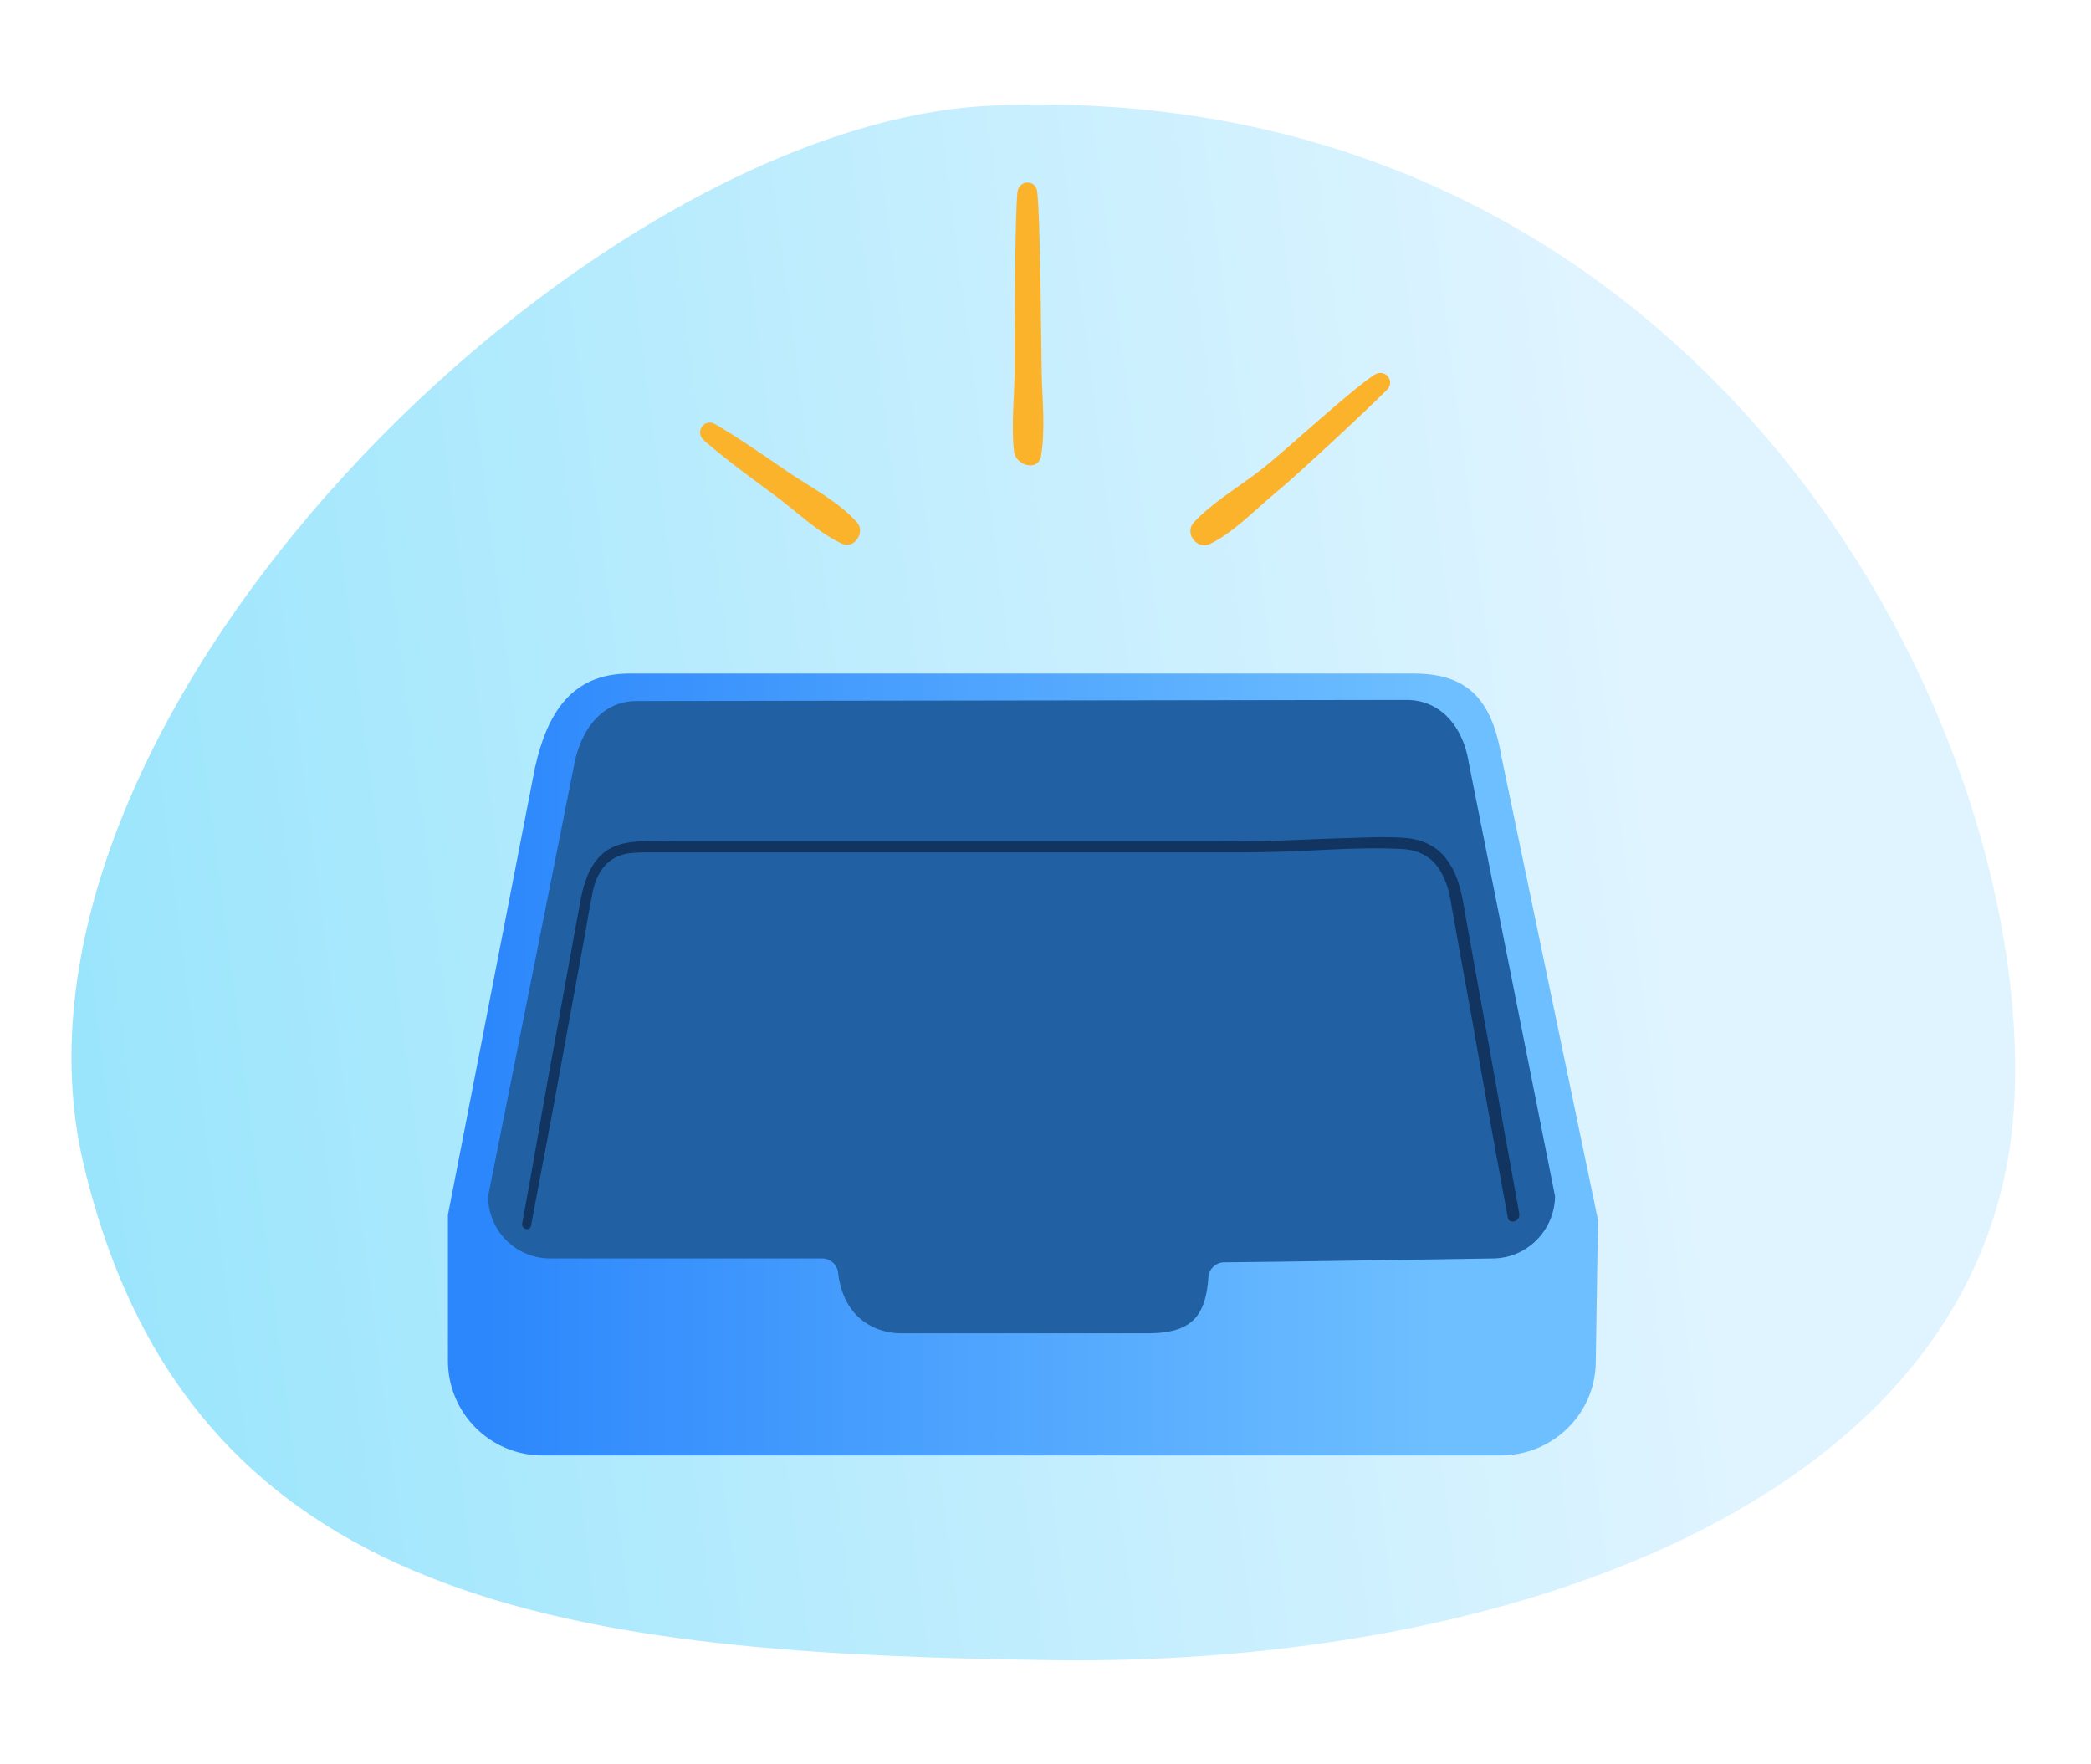 <svg width="160" height="135" viewBox="0 0 160 135" fill="none" xmlns="http://www.w3.org/2000/svg"><path d="M154.146 84.043c-1.347 29.979-37.389 43.495-73.684 42.989-36.295-.505-65.979-3.789-74.063-37.936C-1.685 54.947 44.715 9.431 75.915 8.085c53.389-2.316 79.579 45.937 78.231 75.958Z" fill="url(#a)"/><path d="M79.663 34.863c.337-2.063.085-4.295.043-6.4-.043-2.274-.085-11.537-.337-13.768-.084-.969-1.39-.969-1.516 0-.21 2.147-.21 11.284-.21 13.431 0 2.105-.295 4.38-.043 6.485.169 1.01 1.853 1.515 2.064.252Zm12.884 6.779c1.853-.884 3.537-2.695 5.137-4 1.726-1.431 6.821-6.19 8.421-7.79.716-.673-.126-1.684-.926-1.178-1.895 1.22-6.99 5.979-8.758 7.326-1.642 1.263-3.705 2.484-5.095 4-.716.842.295 2.063 1.221 1.642ZM59.158 37.81c1.684 1.221 3.368 2.906 5.263 3.79.926.463 1.81-.884 1.179-1.6-1.347-1.558-3.537-2.695-5.221-3.832-1.853-1.263-3.705-2.568-5.642-3.705-.842-.505-1.6.59-.885 1.221 1.685 1.474 3.495 2.78 5.306 4.127Z" fill="#FCB32C"/><path d="M114.821 111.368H41.516c-4 0-7.242-3.242-7.242-7.242V92.968l6.653-34.19c.926-4.168 2.779-7.241 7.242-7.241h60c4 0 5.936 1.852 6.694 6.231l7.411 35.58-.168 10.82c0 3.958-3.243 7.2-7.285 7.2Z" fill="url(#b)"/><path d="M114.19 96.295s-15.537.252-20.505.294c-.632 0-1.18.506-1.222 1.137-.21 3.116-1.389 4.295-4.673 4.295H68.969c-2.063 0-4.463-1.221-4.842-4.674a1.228 1.228 0 0 0-1.221-1.052h-20.8a4.753 4.753 0 0 1-4.758-4.758l6.61-33.137c.548-2.653 2.148-4.758 4.758-4.758l58.905-.084c2.653 0 4.337 2.105 4.758 4.758l6.611 33.22c-.042 2.611-2.148 4.759-4.8 4.759Z" fill="#2161A3"/><path d="M40.632 93.81c.547-2.99 1.137-5.979 1.684-8.968l2.526-13.769a74.35 74.35 0 0 1 .547-2.989c.337-1.431 1.137-2.526 2.653-2.779.59-.084 1.137-.084 1.727-.084h40.083c3.368 0 6.779.042 10.147-.126 2.442-.127 4.926-.253 7.326-.127 1.348.084 2.358.674 2.99 1.853.337.632.547 1.305.674 2.021.673 3.832 1.389 7.663 2.063 11.495a1188.18 1188.18 0 0 0 2.189 12.084c.042.252.084.463.126.716.085.59.969.337.885-.253-.548-3.116-1.137-6.231-1.685-9.347-.8-4.506-1.642-9.053-2.442-13.558-.252-1.432-.463-2.821-1.305-4.042-.758-1.137-1.895-1.684-3.2-1.81-1.474-.127-2.989-.043-4.421 0-2.021.041-4.042.168-6.063.21-1.684.042-3.41.042-5.095.042H51.663c-1.347 0-2.82-.127-4.126.21-2.063.548-2.737 2.4-3.116 4.295-.716 3.916-1.431 7.874-2.147 11.79-.758 4.084-1.432 8.168-2.19 12.252-.042.21-.084.463-.126.674-.084.463.59.631.674.21Z" fill="#113461"/><defs><linearGradient id="a" x1="4.737" y1="77.659" x2="151.679" y2="58.689" gradientUnits="userSpaceOnUse"><stop stop-color="#9AE5FC"/><stop offset=".839" stop-color="#E0F4FF"/></linearGradient><linearGradient id="b" x1="34.271" y1="81.453" x2="122.273" y2="81.453" gradientUnits="userSpaceOnUse"><stop offset=".031" stop-color="#2C87FC"/><stop offset=".859" stop-color="#6EBFFF"/></linearGradient></defs></svg>